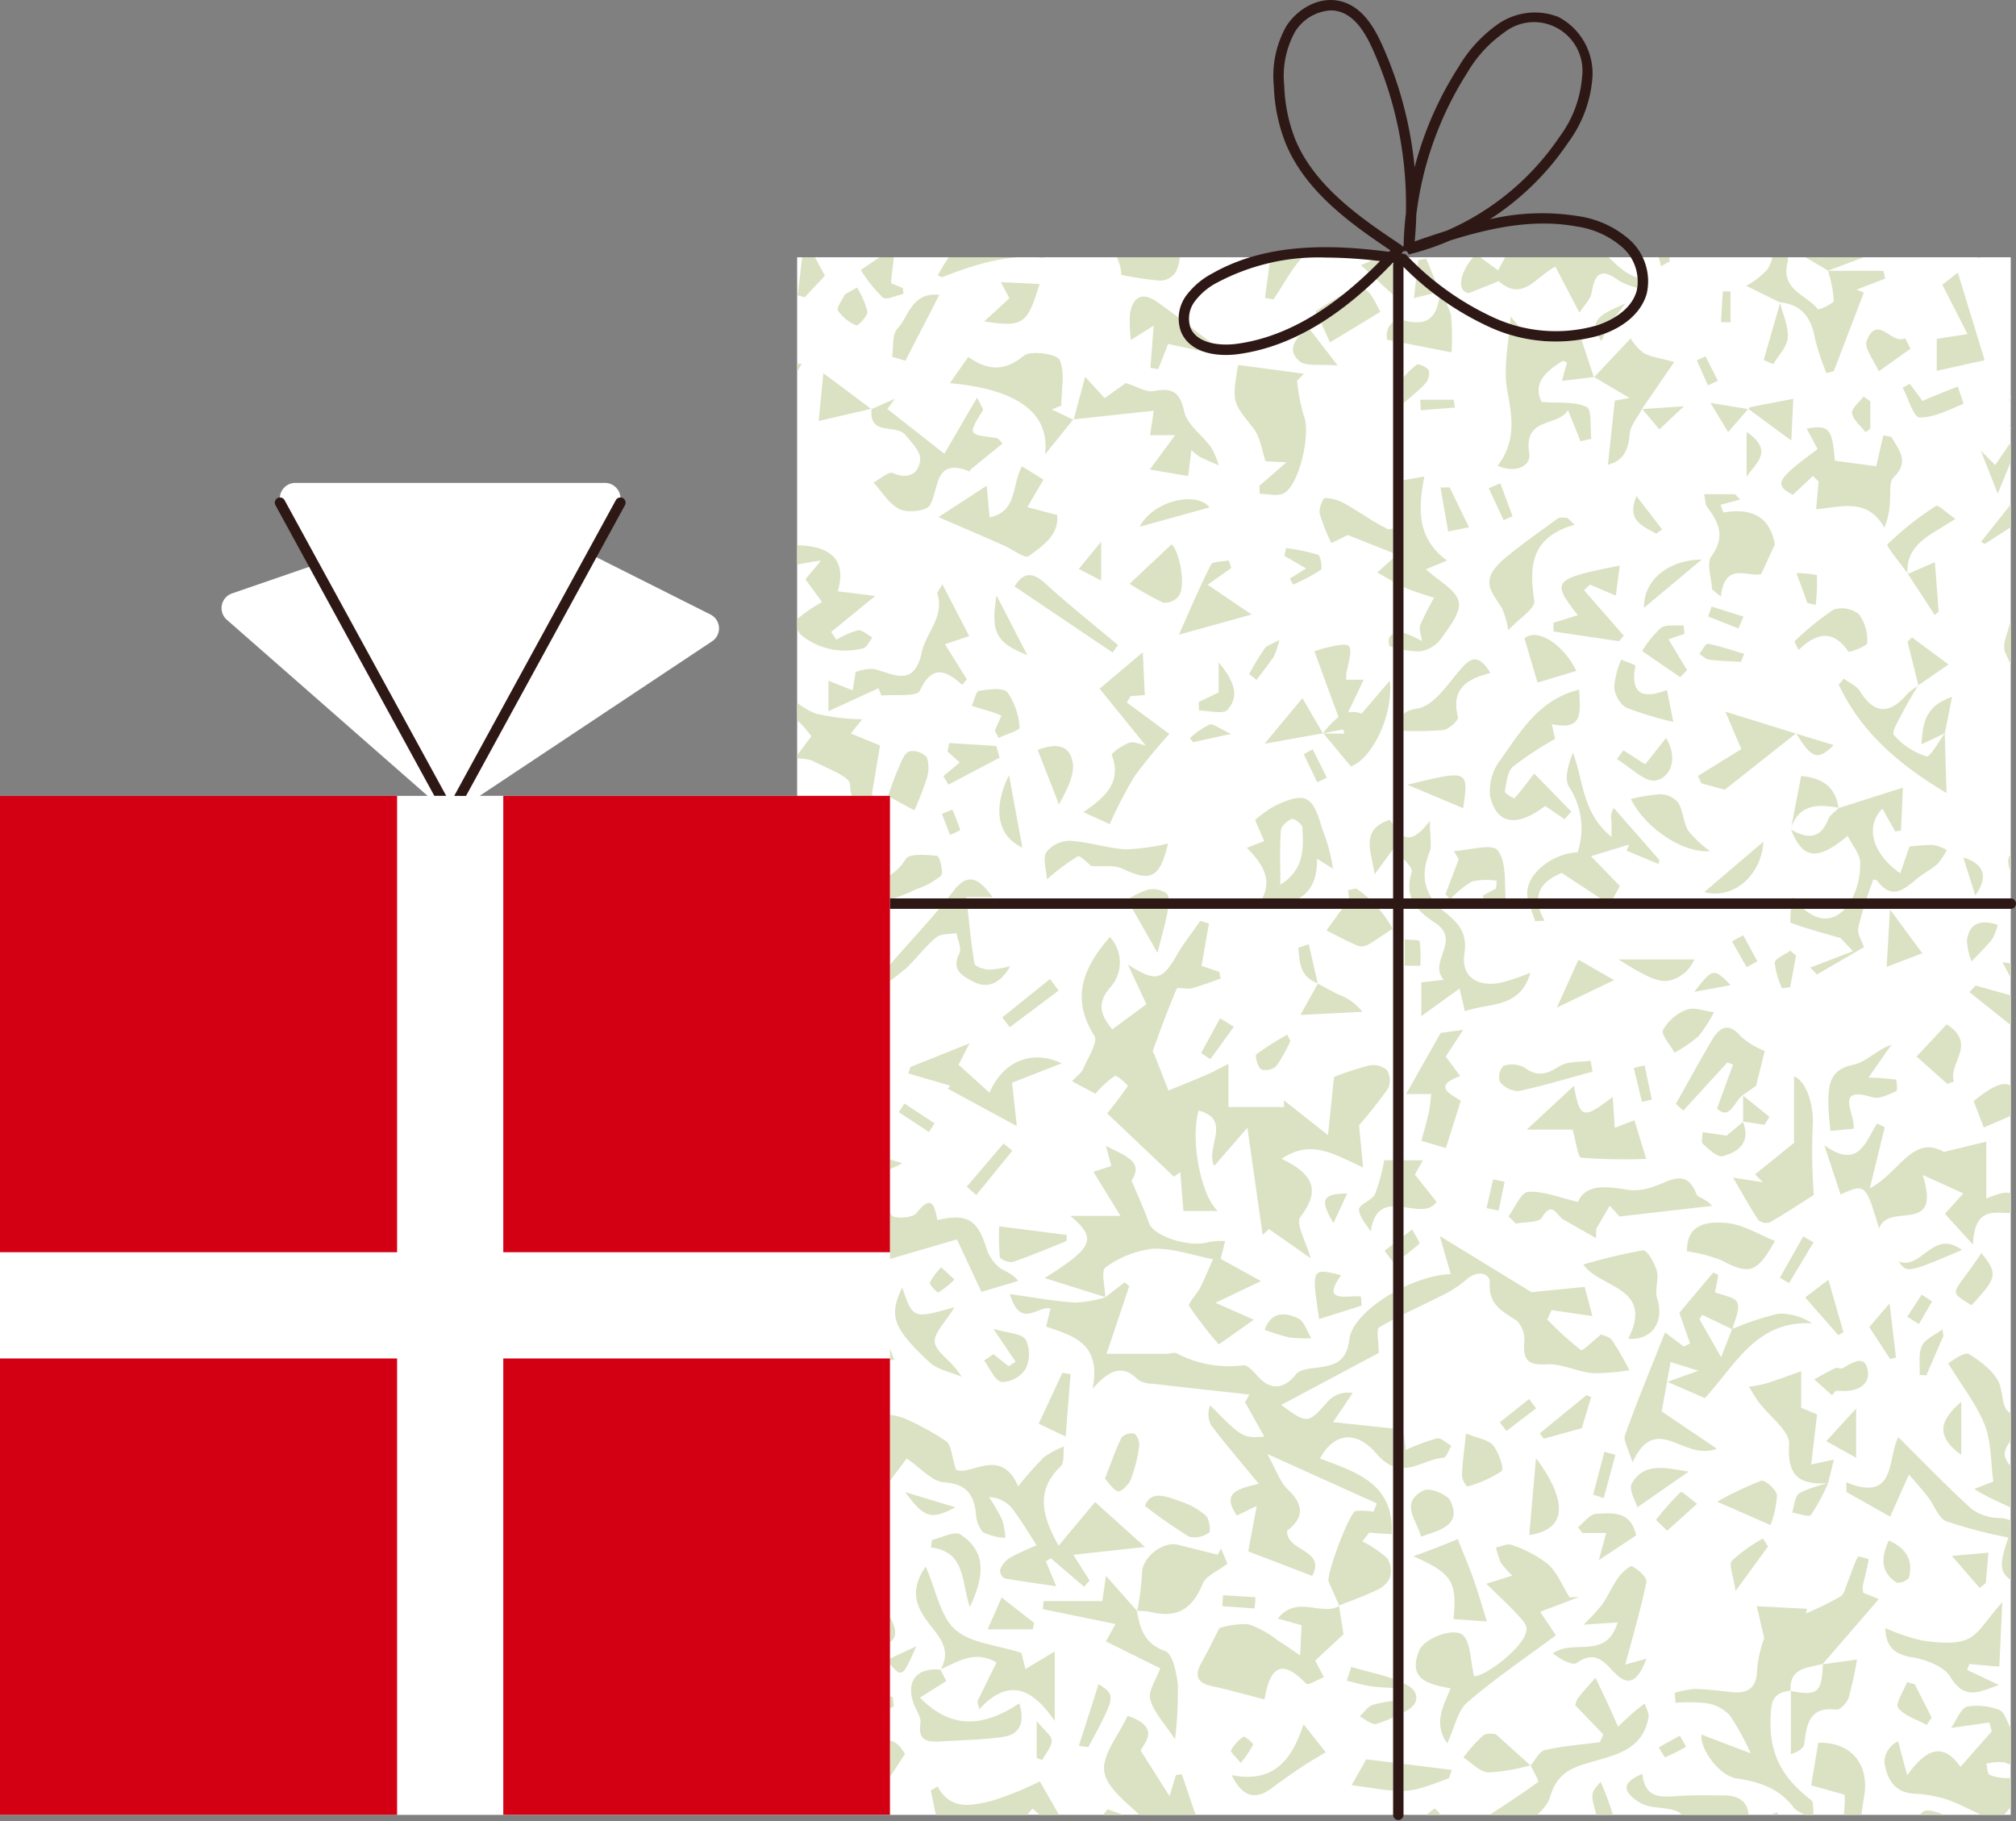 <svg xmlns="http://www.w3.org/2000/svg" viewBox="0 0 1024 925">
<rect x="0" y="0" width="1024" height="925" fill="#808080" stroke="none"/>
<path fill="#fff" d="M0 921.74V404.21h217.2l-102-89.45a7.88 7.88 0 0 1 2.65-13.36l41.72-14.38-16.46-30.12a7.86 7.86 0 0 1 6.9-11.64h157.32a7.91 7.91 0 0 1 6.91 11.64l-13.63 24.94 60.28 30.27a7.88 7.88 0 0 1 .82 13.59l-118.06 78.5H404.9V130.67h616.43v791.09H0Zm233.72-517.53h2.36l-.21-3.94-2.15 3.94"/>
<path fill="#dbe2c3" d="M777.33 896.59a95.53 95.53 0 0 1-21.4 3.62c-4.31-.2-8.38-4.9-12.6-7.59a74.12 74.12 0 0 1 10-11.16c2.03-1.57 5.94-.68 6.4-.71zm.13.12-.06-.14.07.12c2.37-2.72 4.35-7.17 7.2-7.82 9.14-2.1 18.61-2.8 27.96-4.03l1.76-3.91-14.22-14.78a9.29 9.29 0 0 1 1.32-3.61c2.79-3.63 5.92-7 8.91-10.46 2.2 4.69 4.48 9.37 6.66 14.08 1.65 3.56 3.2 7.17 4.8 10.76 2.68-2.48 5.3-5.01 8.05-7.41 1.77-1.53 3.66-2.87 5.5-4.3.68 2.28 2.25 4.7 1.92 6.82-2.59 16.7-17.04 19.4-29.5 23.03-10.13 2.94-16.9 5.67-20.5 17.6-1 3.37-3.5 6.35-6.62 9.09h-24.06c9.92-6.52 17.48-11.36 24.64-16.76.51-.38-2.42-5.34-3.83-8.28Zm-.13-.12.05-.01.08.13zm148.5-51.48h.03l-.17.17zm-16.34 13.56c-9.76 1.16-9.98 6.17-10.17 15.66-.38 18.18 7.44 29.82 20.68 39.94 1.12.86.88 3.54 1.16 7.48h-4.3c-2.68-1.3-4.7-2.26-5.89-3.83-7.37-9.76-17.57-12.98-28.99-14.7-8.85-1.32-18.79-15.32-17.7-22.23l24.98 9.53c-3-6.73-6.56-13.2-10.66-19.33a20.63 20.63 0 0 0-11.55-6.1 82.75 82.75 0 0 0-16-.24l-.38-5.05a47.16 47.16 0 0 1 10-1.98c6.26.1 12.53.89 18.77 1.57 9 .98 13.03-2.52 13.09-12.02a63.8 63.8 0 0 1 3.57-15.35l-3.76-16.25 25.44 1.32-.48 2.38a172.88 172.88 0 0 0 17.5-8.58c2.04-1.27 2.71-4.92 3.79-7.57 1.71-4.25 3.08-8.65 5.09-12.76 1.9.2 3.76.67 5.52 1.4-.77 4.5-1.98 8.93-3.01 13.39-.06 1.2.01 2.41.22 3.6l7.94 3.2-28.52 32.96c-7.52 2.04-17 1.73-16.34 13.56Zm0 0 .16-.02-.15.13v-.11Zm105.24-607.93-8.64-21.95 7.33 7.42 7.93-11.58v9.96c-2.17 5.3-4.1 10.03-6.62 16.15m0 0 .01.02h-.01zm-86.19-113.2-.17.01.14-.1.02-.01-11.32-6.68.1-.1h29.36l-18.15 6.83.02.06Zm-24.36 16.37-.07-.3-17.2-8.46a39.16 39.16 0 0 0 10.98-8.54 17.16 17.16 0 0 0 2.3-5.95h7.83c.18.87.2 1.7 0 2.45-3.76 14.17 9.61 16.55 15.37 23.97.35.44 8-2.8 8.04-4.43a65.78 65.78 0 0 0-2.89-15.1h28.12l.88 3.97-14.5 5.57 3.68 1.5-15.28 39.96-3.7.93a118.76 118.76 0 0 1-5.81-17.35c-1.87-10.49-6.53-17.52-17.83-18.56l.15.12-.07.22Zm0 0c1.5 5.89 4.3 11.87 3.89 17.63-.32 4.6-4.73 8.94-7.33 13.4l-4.9-2.09 8.34-28.94M483.71 411.19a107.1 107.1 0 0 1 4.05 10.42 36.26 36.26 0 0 1-5.23 2.43l-4.1-10.69 5.28-2.16m0 0h.02-.02m188.25-38.74-29.67 5.3 19.27-23.17 10.4 17.87m.35.13h10.63l-15.32-41.8c2.25-.7 3.81-1.31 5.43-1.69 14.46-3.2 14.45-3.19 10.8 12.79a18.76 18.76 0 0 0-.02 3.37h8.82l-7.78 16.31 4.73 3.24 16.3-19.08c2.08 16.66-8.73 39.69-19.75 43.53-4.62-5.55-9.24-11.1-13.84-16.67Zm-.35-.13.22-.04-.01.01.14.16h-.27l-.08-.13m0 0c8.24-10.82 14.41-12.78 21.4-9.25l.8 4.98-22.2 4.27M577.5 818.14c1.51 9.07 3.75 16.61 14.36 20.45 3.77 1.38 5.75 10.91 6.38 16.95.2 9.3-.27 18.61-1.4 27.86-5.31-8.12-10.8-13.67-12.61-20.29-1.17-4.25 3.04-10 5.09-15.76l-27.6-13.7 4.88-8.82-36.92-7.56.4-4.09h29.81l1.88-12.82 15.73 17.77zm.17 0c1.24-6.41 2.05-12.9 2.43-19.42 0-7.5 10.42-16.12 18.22-14.14 6.72 1.7 13.45 3.35 20.17 5.03l1.72-3.09 3.26 7.64c-5.3 4.1-10.98 6.3-12.57 10.2-5.32 12.96-13.1 17.7-26.74 14.3a39.56 39.56 0 0 0-6.49-.52Zm-.17 0h.17l-.03.15v.01zm-50.45-437.31h-.01v-.04zm0 0c7.29-2.65 15.87-3.96 17.77 6.17 1.2 6.43-2.75 13.82-6.92 21.58zm360.87-173.06-10.14 11.7-8.98-14.85 19.12 3.15m.23-.01c.26-.35.48-.9.8-.97 7.3-1.44 14.62-2.83 21.93-4.23l-1.03 21.17-21.7-15.97m-.04.04-.1-.14.14.1-.04.04m-.19-.03.09-.1.1.13-.19-.03m86.5 140.3-5.5-22.1 2.2-2.28 18.6 13.77-15.3 10.6m0 0 .06.23h-.01l-.18-.15.13-.09Zm-91.4-28.87-15.38-6.07 1.76-5.06 16.2 5.11-2.57 6.02m0 0 .03.01h-.02M442.48 207.67l-26.64 6.14 2.37-24.3 24.27 18.16m.25.08 11.87-5.25-3.87 5.22 28.94 22.75 16.63-28.55c2.35 4.85 3.26 5.96 3.02 6.35-7.75 12.5-7.75 12.37 6.35 14.09 1.73.2 3.18 2.64 3.5 2.94-5.61 4.56-10.82 8.79-16.01 13.04-.32.26-.58 1.1-.63 1.1-18.3-7.27-15.26 8.81-20.28 17.25-1.71 2.89-11.15 3.9-15.24 1.96-5.37-2.55-8.96-8.87-13.31-13.57 3.32-1.74 7.57-5.73 9.78-4.81 8.1 3.39 13.2.3 13.9-6.83.39-3.93-4.36-8.71-7.5-12.55-4.6-5.67-18.74.8-17.15-13.14Zm-.25-.08.3-.07-.04.06-.01.1-.1.03-.15-.12m423.13 43.34h-.02l.02-.02v.02m0 0h15.75l2.55 2.72-10 2.67 1.44 3.9c14-2.42 23.66 1.77 26.15 16.24l-6.95 15.06c-6.9 1.64-18.4-6.6-20.49 11.4l-4.44-3.7c-.28-5.7-2.98-13.17-.36-16.73 7.27-9.92 3.83-17.2-2.2-25.14-.93-1.21-.79-3.25-1.45-6.42Zm108.47 97.5.21-.36.18.15-.39.21m13.76 23.93.06-.02v-.01l.04-.02-.12.16.88 30.22c-25.94-15.43-43.81-31.96-54.77-55.03l2.6-3.06c2.79 2.1 6.5 3.62 8.21 6.38 7.8 12.5 15.64 11.32 24.3 1.1a26.22 26.22 0 0 1 5.04-3.65c-2.34 3.98-4.87 7.87-6.94 11.99-2.13 4.23-6.56 11.16-5.17 12.79a36.39 36.39 0 0 0 16.59 10.87c1.77.53 6.08-7.45 9.27-11.65v-.07Zm0 0-11.87 5.62c.69-11.27 2.15-19.54 15.55-24.12l-3.68 18.5M458.25 653.91c5.5 15.95 5.51 15.95 26.55 10.02-4.3 7.31-10.97 13.63-9.93 18.2 1.22 5.42 9.09 9.33 13.53 17.12-5.51-2.4-12.19-3.53-16.32-7.4-18.67-17.43-20.7-23.57-13.83-37.94Zm451.4 204.93-.13-.03.14-.15v.18m16.22-13.57-.16.03.17-.16v.13m-16.21 13.57c13.56 2.6 15.73.76 16.21-13.57l17.34-2.38a183.36 183.36 0 0 1-4.24 19.4c-.82 2.54-4.36 6.3-6.24 6.06-13.96-1.76-15 7.58-16.31 17.39-.29 2.07-2.67 3.86-6.76 5.19v-32.1Zm-431.74-11.07c3.4-6.74 2.72-11.46-2.52-18.6-5.73-7.8-16.48-17.64-5.22-33.51 5.47 12.52 7.47 25.38 14.99 32 7.8 6.89 20.92 7.73 33.58 11.82l2.12 8.21 14.84-8.94v35.35c-11.39-16.68-23.4-22.16-38.29-6.03l-1.03-3.93 9.77-19.77c-11.25-6.46-19.6-.34-28.24 3.4Zm-.25.26-.06-.13-.02-.02.03.02.3-.13-.15.3-.02-.03h-.08Zm0 0 2.95 5.78-13.35 8.42c16.65 16.98 33.23 14.25 50.47 2.9 3.2 10.87-.45 16-8.7 17.12-10.21 1.4-20.6 1.6-30.92 2.19-6.29.35-12.04.38-10.65-9.09.45-2.98-1.96-6.43-3.2-9.61-4.47-11.55 1.13-18.97 13.4-17.7Zm481.7-65.63c9.58 4.33 12.35 10.63 10.2 18.96a7.06 7.06 0 0 1-6.22 2.46c-7.5-4.92-8.52-11.75-3.97-21.42m0 0 .01-.01v.01Zm-329.19 113c-2.39-3-5.34-5.55-4.92-6.38a20.15 20.15 0 0 1 6.37-6.97c.5-.35 5.13 3.44 4.86 4.04a56.98 56.98 0 0 1-6.3 9.32Zm0 0 .01.02h-.01v-.01M968.9 291.2c-3.69-5.18-10.97-13.93-10.2-14.7 7.53-7.35 15.8-13.9 24.7-19.53 1.1-.73 5.55 3.63 9.77 6.55-11.76 8.03-25.07 12.24-24.27 27.69Zm.17.28 13.72-5.96c.69 8.9 1.32 17 1.93 25.1l-1.99 1.73-13.66-20.87Zm-.17-.27.13.17-.01.01.05.1-.15.06-.04.02.04-.05-.02-.31m48.13 522.52v-.02h.03l-.03.02m0 0-1.5 32.76-15.21-1.33-1.15 2.98 16.16 7.64c-10.11 3.6-17.33 7.93-24.63-4.03-3.34-5.5-12.7-8.93-19.87-10.1-10.31-1.7-12.94-7.02-13.22-14.79a99.74 99.74 0 0 0 18.57 6.32c7.6 1.03 16.27 2.14 22.95-.56 5.95-2.4 9.82-9.96 17.9-18.89ZM669.31 499.38c-9.3-3.38-9.1-10.9-9.88-17.98l5.33-1.84zm.07.2c3.47 1.83 6.87 3.8 10.4 5.48a28.16 28.16 0 0 1 12.26 8.82l-31.5 1.61 8.84-15.92Zm-.07-.2.16.05-.02.03-.07.11-.04-.02v-.01zM545.1 213.13l-14.28 17.63c2.8-23.26-17.92-33.4-48.35-36.16l9.35-13.34c9.45 6.74 18.12 7.77 28.2-.57 3.5-2.9 16.91-.9 18.21 2.13 2.85 6.61.85 15.35.83 23.22l-4.82 1.91 10.86 5.18m.3-.14 5.77-21.63 9.94 10.86 10.7-7.68c6.32 2 10.44 4.75 13.92 4.1 9.26-1.72 13.52-.14 15.78 10.39 1.45 6.75 9.26 12.02 13.75 18.27a42.69 42.69 0 0 1 3.8 9.07c-3.24-1.44-6.52-2.8-9.7-4.36a30.5 30.5 0 0 1-4.22-3.4l-1.63 13.2-19.5-3.36 12.89-17.42h-12.73l1.86-12.42-40.63 4.38m-.06.25-.16-.22.22-.03-.06.25m-.24-.11.07-.1.17.21-.24-.11m383.45 540.19c-13.84.83-20.93-2.89-19.78-19.7.44-6.78-10.05-14.27-15.46-21.52-1.84-2.47-3.33-5.2-4.98-7.8 2.83-.34 5.63-.85 8.38-1.54 5.54-1.72 10.97-3.78 18.18-6.31v18.52l8.07 3.41-2.98 25.4 11.52-2.46c-1.2 4.83-2.07 8.43-2.95 12Zm0 0 .18-.01h.02l-.21.06h-.02a101.46 101.46 0 0 1-8.65 16.07c-.99 1.29-6.27-.72-9.58-1.22 1.15-3.39 1.3-8.31 3.66-9.85a59.44 59.44 0 0 1 14.6-5.02v-.03Zm-43.23-183.5c4 10.08-1.93 15.27-10.28 17.38-2.73.7-7.1-3.57-10.12-6.25-.99-.88-.1-3.9-.07-5.94l12.2 1.77 8.27-6.95m.07-.19v.17l-.02-.03-.05.05-.09-.2-.01-.02v-.04l.03.04.14.02Zm0-13.22 13.41 10.87-2.56 4-10.85-1.65v-13.22m-.18-.15.18-.18c-4.44 3.15-6.8 13.27-13.23 6.9l8.12-22.28-2.87-1.08-22.39 24.42-3.78-3.4c5.97-10.58 11.8-21.28 17.95-31.78 4.04-6.9 8.46-10.4 15.37-2.17 3.53 3 7.52 5.4 11.83 7.09l-4.4 17.66-6.6 4.68v.29l-.17-.14.1-.1-.11.09Zm.01 0-.01.02v-.02h.01M699.56 290.75l8.04-7.17v11.76c-2.38-1.35-4.95-2.88-8.04-4.59m0 0-.03.03.02-.04.01.01Zm110.01-99.24-16.2 1.96 2.54-9.35c-.75-.28-1.77-1.02-2.19-.76-8.49 5.21-15.38 11.18-10.68 20.76 8.67.7 16.68-.33 22.86 2.57 2.73 1.29 1.72 10.53 2.41 16.16l-5.5 1.27-6.38-15.81c-5.3 8.77-22.7 3.09-19.65 22.1 1 6.21-6.98 10.22-16.08 6.14 9.61-12.66 7.35-24.84 4.9-38.25-1.68-9.1-.28-18.76.83-28.42a80.72 80.72 0 0 0 36.84 2.53c1.72 5.25 4.01 12.17 6.3 19.1Zm24.6 16.27 21.18-1.44-12.5 11.74zm-24.44-16.26 18.57-19.65a24.06 24.06 0 0 0 6.18 7.12c3.57 2.34 8.41 2.73 15.9 4.9l-16.43 23.9.12-.12.1.11-.17.01c-2.21 4.26-5.93 8.42-6.24 12.81-.63 8.9-4.14 13.86-11.05 15.44 1.12-10.43 2.2-20.59 3.52-32.6l7.5-1.28-18-10.64Zm-.16 0 .12-.02.04.02-.11.12h-.02l.01-.02-.04-.1m100.18 229.83-.25-.14.16-.1.1.24m24.15-10.95 32.64-10.36c-.44 10.39-.72 16.07-.97 21.74l-2.92.56-6.51-11.65c-8.98 9.12-5.18 22.86 9.06 32.84l4.69-13.56c4-.55 8.04-.83 12.09-.85 2.4.51 4.7 1.39 6.84 2.6a32.95 32.95 0 0 1-4.7 7.06c-3.25 2.9-7.32 4.85-10.65 7.7-6.54 5.56-12.76 10.65-19.98.82-.66-.88-3.21-.38-2.07-.29a210.63 210.63 0 0 0-3.28 9.3h-7.37a38.31 38.31 0 0 0 4.08-17.83c.16-4.5-4.02-9.16-6.35-13.95-15.5 12.91-22.8 11.92-28.75-3.18 7.9 4.45 14.69 5.36 18.83-5.19.88-2.27 3.47-3.87 5.32-5.76Zm-.02.01.13-.11-.1.1zm-.03-.16.16.03-.13.13-.03-.16m-24.02 9.93c1.64-8.51 3.3-17.05 5.02-26.04 11.41 1.02 17.45 6 19 16.11-10.29-1.82-19.83-1.97-24.02 9.93m0 0-.17.91-.16.1c.1-.34.22-.68.33-1M561.4 658.78l-30.81-9.66c24.61-15.47 26.96-19.89 13.09-31.57h25.46l-13.76-22.41 9.08-2.93-2.7-10.26c8.42 4.66 19.84 7.6 13 17.6 3.48 8.38 6.55 14.93 8.9 21.71 2.3 6.62 20.79 12.55 30.03 9.61 2.83-.53 5.72-.7 8.6-.51l-2.26 9-3.9.19v.02c-10.18-1.96-20.45-5.73-30.52-5.32a49.99 49.99 0 0 0-24.09 9.5c-2.35 1.58-.25 9.77-.12 15.03m118.8 156.63c-1.77-4.03-3.57-8.04-5.3-12.08-1.43-3.34 10.5-35.3 13.76-35.92a38.7 38.7 0 0 1 9.03.37l1.63-4.22-55.6-25.08c4.63 8.27 6.42 14.3 10.38 18 8.71 8.1 7.8 14.88-.32 20.9-.46 10.89 19.94 9.33 12.74 23.01l-32.5-12.44 4.3-23.06-10.07 4.85c-8.2-11.82.88-13.67 11.12-16.13-9.04-11-16.98-20.15-24.25-29.82a12.07 12.07 0 0 1-.4-10.04c16.07 16.38 16.65 16.73 27.45 15.87l-9.76-17.43 2.2-3.9c-16.4-1.82-32.82-3.59-49.21-5.5-2.62.07-5.2-.65-7.41-2.06-7.2-7.36-13.86-5.89-23.02 4.66 4.57-23.37-9.9-26.81-23.62-31.64l2.25-9.16c-6.31-1.76-15.23 10.9-20.63-7.3 12.49 1.7 22.79 3.63 33.16 4.29a64.47 64.47 0 0 0 15.26-2.66v-.14l.12.04-.05.05 9.71-7.58 2.43 1.9-11.54 34.4h30.53c1.77 0 3.97-.93 5.26-.2a56.2 56.2 0 0 0 33.66 6.03c2.38-.22 5.47 3.53 7.7 5.95 6.43 6.95 13.16 6.1 19.15-1.45 1.85-2.33 6.61-2.8 10.17-3.25 8.92-1.15 15.4-2.5 16.86-14.5.97-7.96 10.56-17.02 22.21-23.63v13.69a156.37 156.37 0 0 0-7.04 3.92c-1.65.98-.23 7.15-.23 13l-49.55 26.42c13.6 9.92 13.41 9.75 24.43-2.57a13.72 13.72 0 0 1 11.86-3.5l-9.98 14.79 30.51 3.24v19.19c-2.73-1.03-5.56-3.02-8.51-6.49-10.8-12.67-22.2-9.67-28.6 2.55 18.1 6.82 37.8 12.62 36.38 38.44l-11.44-.78-3.45 4.41a59.23 59.23 0 0 1 12.78 8.67 12.35 12.35 0 0 1 1 10.34 13.89 13.89 0 0 1-7.21 6.1c-5.95 2.82-12.21 5-18.35 7.45Zm-.07.27c.87 5.5 1.76 10.96 2.3 14.33l-14.4 13.4 4.45 8.39c-3.09 1.23-8.1 4.32-8.94 3.44-14.31-15.05-18.93-5.48-21.26 7.91-9.46-2.43-18.08-4.92-26.8-6.8-8.57-1.86-8.43-6.3-4.79-12.7 3.2-5.58 5.93-11.43 8.66-16.77a42.36 42.36 0 0 1 14.7-1.95 48.61 48.61 0 0 1 14.73 8.08c3.97 2.43 7.75 5.17 11.6 7.76l.74-15.32-12.12-3.4c9.8-12.2 22.33-1.1 31.13-6.37Zm.07-.27.1.21-.03-.02-.14.08-.04-.26.03.02.08-.03Zm-64.09-175.84 3.91-.2 20.47 11.28-23.08 11.03 19.44 8.6-17.8 12.55a213.82 213.82 0 0 1-15-19.4c-.88-1.36 3.83-6.04 5.54-9.4 2.39-4.7 4.37-9.63 6.53-14.45Zm296.34-266.92-.25-.08.12-.13.13.2m0 0 18.97 5.78c-8.05 8.05-11.23 6.91-18.97-5.78m-460.4 266.8v-23.53c.28.45.58.9.88 1.34 1.32 1.86 10.58 1.38 12.45-1 7.9-10.02 9.26-4.04 10.78 3.42 15.13-3.56 20.49-.2 25 14.65a20.58 20.58 0 0 0 6.35 9.32c2.68 2.2 6.62 2.83 9.67 6.96l-18.67 5.54-12.45-26.66-34.01 9.96Zm0 50.5v-4.87l2.2 5.54-2.2.24v-.91m0-53.94v3.44V636m0 185.2c.43.88.86 1.77 1.27 2.67 2.53 5.44 1.28 8.33-1.27 10.36V821.2m0 21.16 13.35-6.2c-6.68 15.2-7.18 16.36-13.35 8.96v-2.76m0-386.07v-11.8a25.46 25.46 0 0 0 8.06-8.24c1.8-2.89 10.54-2.11 15.92-1.55 1.13.12 3.43 8.38 1.97 10a35.5 35.5 0 0 1-12.39 6.8 84.46 84.46 0 0 1-11.67 4.8h-1.9Zm29.29 0c.99-1.23 1.96-2.48 2.93-3.74 7.96-10.41 13.6-5.52 19.93 3.13h-13.32l.07.61h-9.61m92.32 0c2.9-1.83 6.01-3.3 9.27-4.4 3.36-.78 6.9-.06 9.7 1.97.54.55.83 1.41.96 2.43h-19.93m67.5 0c5.18-10.15-.22-17.92-7.84-25.68l-.01-.02 8.82-3.41-4.64-10.71a63.8 63.8 0 0 1 9.7-7.02c15.95-7.59 19.65-5.53 24.37 11.46a85.74 85.74 0 0 1 5.5 20.35l-8.14-5.18c.28 10.62-3.18 16.63-9.1 20.21h-18.67Zm9.18-6.95c12.35-7.83 11.8-18.61 11.16-29.1-.1-1.66-4.2-4.75-5.33-4.31-2.34.92-5.4 3.65-5.56 5.83-.64 8.6-.27 17.27-.27 27.58Zm34.9 6.95-.47-4.2c2.07-.3 3.85-1.1 4.54-.55a59.43 59.43 0 0 1 5.94 4.75h-10.02m22.36-24.99-9.42 12.84c-1.14-10.67-7.99-22.59 7.7-27.78.59.72 1.15 1.53 1.72 2.35v12.6Zm0-102.54a26.9 26.9 0 0 1-1.73-.57 6.04 6.04 0 0 1 0-4.74 7.4 7.4 0 0 1 1.73-1.51v6.82m0-47.9-22.97-9.1-8.37 4.06a95.2 95.2 0 0 1-5.94-15.02c-.55-2.46 1.7-7.9 2.68-7.9a21.9 21.9 0 0 1 10.23 3c7.32 4.07 14.11 9.11 21.6 12.78.58.28 1.63.1 2.77-.3v12.48Zm0-107.74-3-.58c-.69-3.5.35-7.09 3-8.83v9.41m0-24.62-.16 1.1-8.37-7.74c2.8-2.67 5.6-5.48 8.41-8.43l.38.05a2.6 2.6 0 0 0-.26 1.12v13.9m-14.12-1.5c2.6 1.45 4.52 5.25 7.66 11.41l-25.57 15.47-4.54-9.9a167.1 167.1 0 0 0 22.45-16.97m-28.13 20.33 14.13 18.3c-8.89-.83-16.2.69-19.54-2.28-5.25-4.68-3.27-9 .58-13.47 1.6-.8 3.22-1.66 4.83-2.55ZM617.73 180v.05h-.03l-.49-.11zm-5.8-1.23-18.6-4.1-5.02 12.8-3.97-.6 1.65-21.48-11.6 7.32c-.49-4.21-.65-8.46-.49-12.7 1.1-8.75 5.9-12.21 13.67-6.78a367.8 367.8 0 0 1 11.13 8.12c-.06 2.36.3 4.73 1.1 7 2.21 5.45 6.74 8.72 12.13 10.42m225.2-36.87h.34l-.33 1.15-.01-1.15m-21.85 27.47c-.59 1.2-1.2 2.49-1.93 3.91a47.4 47.4 0 0 1-1.44-2.78l.74-.21c.9-.29 1.78-.6 2.63-.92m-80.84-15.82a46.83 46.83 0 0 1 2.59 6.41c.58 6.31.66 12.66.24 18.99l-24.38-4.78v-11.42c.35.05.7.12 1.07.2 12.03 2.94 15.64-2.97 17.16-11.75 1.1.8 2.2 1.58 3.32 2.35Zm-21.55 38.08a39.94 39.94 0 0 1 6.8-6.42c.88-.68 5.38 1.34 6.1 3.02a7.94 7.94 0 0 1-1.98 6.74c-2.98 3.15-6.36 5.93-10.92 9.8v-13.14m0 52.24 10.6-1.86c-3.19 16.48-3.92 31.34 11.54 42.7l-10.76 4.42c6.35 5.87 15.25 10.33 16.67 16.5 1.25 5.52-5.15 13.35-9.38 19.31a16.16 16.16 0 0 1-10.59 5.91 47.2 47.2 0 0 1-8.08-.78v-8.76a59.92 59.92 0 0 1 9.36 4.31c-.44-3.43-1.63-6.2-.85-8.22 2.07-4.72 4.42-9.31 7.02-13.76-4.88-1.67-9.89-3.05-14.6-5.1a42.4 42.4 0 0 1-.93-.43v-54.24Zm0 118.92c1.16-1.3 3.26-2.35 7.25-3 8.15-1.32 15.2-12.32 21.74-19.88 5.33-6.14 9.1-7.93 15.2 1.95h-.03c-13.36 3.12-19.9 9.2-16.48 22.34.4 1.55-4.5 6.14-7.36 6.57-6.76.55-13.54.7-20.32.43v-8.4m0 61.8c3.07 1.72 7.1.64 13.42-7.75 0 8.62 1.08 12.73-.19 15.87-3.63 9.05-3.34 16.81 1.2 23.6h-10.3c-1.47-3.64-1.7-7.96 0-13.27.53-1.62-1.58-4.1-4.13-6.83V424.6Zm23.23 31.71-1.88-2.22 6.72-17.72-2.48-4.1c7.7-.4 19.4-3.97 22.18-.47 4.56 5.76 3.51 16.06 4.1 24.51h-11.18l-.42-1.41 6.77-3.66.3-3.89a34.19 34.19 0 0 0-12.54.32 49.76 49.76 0 0 0-10.67 8.64zm39.9 0a13.7 13.7 0 0 1-.22-3.88c.97-9.94 13.7-19.07 25.53-19.55a38.45 38.45 0 0 0-4.3-33.17c-2.67-4.09-.43-11.42 1.92-17.43 5.51 14.22 4.45 30.42 19.58 42.77 0-4.57.13-6.52-.04-8.44a7.98 7.98 0 0 1 1.24-6.21l23.08 26.33-.35 2.1-16.26-6.75 1.3-3.13-19.4 5.92L822.8 450l-3.47 6.3h-6.4l-19.66-12.93c-6.92 2.84-11.66 6.83-12 12.93h-5.25Zm134.5 0 .13-.63c.16.22.33.43.5.63h-.63m35.96 5.3c-.93 3.12-1.79 6.26-2.58 9.42-.64 3.35 2.05 7.35 2.9 10.03l-23.9 13.86-3.43-3.48 21.73-8.34-6.36-6.67c-8.53-2.48-17.15-4.73-25.45-7.83-.04-2.34.07-4.67.32-7h6.46c7.68 6.68 14.9 6.37 20.97 0h9.34m-164.54 0c.54 1.85 1.4 3.85 2.62 6.02l-4.85.29c-.57-2.09-1.4-4.2-2.15-6.31h4.38m-50 0c.59.53 1.2 1.06 1.86 1.59 6.62 5.31 11.7 10.29 10.05 21.07-1.82 11.91 6.56 17.32 18.94 14.75a128 128 0 0 0 14.55-4.95c-5.27 18.33-20.87 15.14-33.27 19.52l-2.73-11.5v.02l-19.4 14v-17.15l11.4-1.32c-8.21-9.17 9.25-19.98-4.42-28.93-3.22-2.1-6.26-4.4-8.6-7.1h11.62M712.9 589.3h9.84l-4.07 7.29 11.02 13.86c-3.65 5.23-10.32 3.5-16.79 2.63zm0 38.5 4.37-3.38c1.3 2.53 4.2 6.72 3.61 7.3a119.2 119.2 0 0 1-7.98 6.47v-10.4Zm0 25.97c8.16-3.91 16.82-6.48 23.97-6.62l-5.56-19.4 46.6 28.54 26.99-2.68c1.4 5.29 2.52 9.4 3.97 14.83l-20.76-3.04-2.2 4.77a173 173 0 0 0 17.06 15.52c.88.65 6.08-4.62 10.28-7.94 1.19.59 4.3 1.13 5.59 2.95a174.2 174.2 0 0 1 8.8 15.2 103.07 103.07 0 0 1-18.82 1.52c-7.87-.75-15.7-4.98-23.34-4.48-9.73.62-11.85-2.5-11.25-11.28.38-3.99-1-7.95-3.75-10.86-7.15-4.81-14.31-7.63-13.78-19.12.25-5.52-6.76-6.64-12.2-1.5a56.3 56.3 0 0 1-13.2 8.34c-6.07 3.12-12.29 5.98-18.4 9.01v-13.76Zm0 73.27c.24 1.86.63 5.09 1.16 9.4a99.6 99.6 0 0 1 15.76-5.9c2.13-.44 4.9 2.4 7.37 3.76-1.32 2.13-2.53 6.03-3.97 6.1-6.87.38-13.39 5.05-20.32 5.2v-18.56Zm0 127.84c.66.32 1.3.66 1.95 1.01 6.48 3.62 6.24 10.24-1.95 13.78zm0 41 24.55 3.05-1.48 4.26c-4.9 1.72-9.7 3.74-14.71 5.07a36 36 0 0 1-8.36 1.4v-13.77Zm-5.29 13.62c-6.19-.54-12.57-1.68-21.08-2.82l7.44-13.13 13.64 1.68v14.27m0-37.22a77.64 77.64 0 0 1-8.55 3.32c-2.47.47-5.6-2.44-8.43-3.82 2.17-2.03 4.01-4.92 6.58-5.87 3.4-.95 6.89-1.63 10.4-2.03v8.4m0-14.96c-3.75-.2-7.52-.34-11.23-.88-4.15-.6-8.2-1.85-12.3-2.81l2.29-7c7 2.15 14.42 3.57 21.24 6.03v4.66m0-216.3-4.34-5.77 4.34-3.36v9.13m0-28.3c-5.37.18-9.9 2.71-11.4 12.9-2.14-3.79-5.9-7.6-5.88-11.38 0-2.55 6.55-4.5 8.09-7.72a95.58 95.58 0 0 0 4.66-17.23h4.53v23.43Zm-7.22-151.12a59.46 59.46 0 0 1 6.95 10.05c-4.26 2.83-8.41 5.86-12.84 8.37a6.73 6.73 0 0 1-5.3.15c-5.25-2.3-10.3-5.04-15.43-7.61l7.9-10.96h18.72Zm-61.2 0-1.68.16.14-.16h1.54m-45.87 0-.29 1.64c-1.2 6.3-3.02 12.5-5.1 20.72L575.2 461.6h18.1m-101.78 0c1.02 9.58 1.93 18.72 3.43 27.76.25 1.48 4.7 2.98 7.3 3.14 3.69-.2 7.34-.8 10.9-1.8-4.96 8.89-11.7 11.62-18.67 7.94-5.36-2.83-11.5-5.78-7.2-14.44 1.28-2.56-.88-6.81-1.46-10.3-3.48.67-7.86.23-10.26 2.21-5.46 4.5-9.8 10.32-14.88 15.3a148.8 148.8 0 0 1-8.64 6.83v-8.32c8.25-9.5 16.89-18.7 24.96-28.32h14.52m203.65-323.32-3.96-3.66a58.12 58.12 0 0 0 5.76-2.46c1.32.14 2.63.3 3.95.46a236.14 236.14 0 0 1-5.75 5.66m-33.96-7.22c-5.6 6.06-9.52 14.12-14.42 21.01l-4.24-.75 2.34-17.76a109.35 109.35 0 0 1 16.32-2.5ZM604.5 165.8c3.62 2.8 7.22 5.61 10.84 8.4-4.8-1.12-8.92-3.52-10.66-7.83l-.18-.57m64.3-6.65-.51-1.13c6.13-3.89 10.74-6.8 14.33-8.75a151.9 151.9 0 0 1-13.81 9.88m162.8-12.93c-3.1-.8-6.1-1.95-8.96-3.42-8.61-6.47-12.4-4.96-14.15 5.64-.61 3.69-4.08 6.9-6.25 10.35l-12.2-23.31c-9.9 4.85-16.56 18.19-28.83 7.32l-14.93 6.01c-5.6-.12-6.1-8.6 1.97-18.15h3.6l9.12 6.64 3.5-6.64h52.68c4.4 4.44 8.93 8.63 14.63 10.38.13 1.72.08 3.45-.17 5.18m-111.55-11.04.35-3.1 4-.72 4.9 11.84c-3.2-2.54-6.28-5.21-9.25-8.02M767 164.52c.12-1.29.22-2.56.3-3.84l4.2 5.14c-1.52-.4-3.01-.82-4.5-1.3m43.53.9c.1-4.07 4.33-6.71 14.94-11.23v.02c-2.13 2.92-3.7 5.01-4.94 6.71a43.6 43.6 0 0 1-9.5 4.35l-.5.14m-82.38-16.43-9.96 2.42 1.12-9.76c2.85 2.56 5.8 5 8.84 7.34M432.64 404.2a17 17 0 0 1-.83-5.79c0-4.05-12.35-8.34-19.24-12.1-2.5-.72-5.07-1.1-7.65-1.16v-1.61l7.2-9.58c-2.82-3.7-5.02-6.38-7.2-7.97v-9.03c3.07 2.27 6.21 4.33 9.66 5.5 7.66 1.8 15.5 2.75 23.37 2.87l-5.81 7.2 14.87 6.07-4.13 24.61.59.99h-10.83m18.39 0c2.08-5.6 3.46-9.93 5.33-14.04 1.41-3.14 2.84-7.5 5.39-8.52a9.63 9.63 0 0 1 9.04 3.02 17.27 17.27 0 0 1-.18 11.02 146.5 146.5 0 0 1-6.18 15.92v-.02l-12.38-6.74v-.64h-1.02m1.02 184.63 5.74 1.79c.12-1.05.31.29-.11.53-1.55.87-3.63 1.78-5.63 2.67v-5Zm0 129.73c2.42.3 4.8.87 7.09 1.7a138.11 138.11 0 0 1 21.44 11.7c2.65 1.96 2.74 7.46 4.99 14.45 7.35 3.62 22.76-12.03 31.6 8.47a179.88 179.88 0 0 1 13.08-14.76c3.16-2.25 6.6-4.1 10.23-5.5-.52 3.48.24 8.27-1.77 10.2-12.7 12.28-9.62 24.7-1 40.24l18.53-22.2 25.34 22.84-36.39 3.97 8.25 13.06-2.75 3.2-16.97-14.5-2.48 1.58 5.26 12.64c-9.63-1.4-18.04-2.49-26.36-4.03a4.88 4.88 0 0 1-2.17-4.24 12.42 12.42 0 0 1 4.52-5.88c4.45-2.65 9.32-4.53 14.02-6.73-4.26-6.48-8.2-13.23-12.94-19.33a16.06 16.06 0 0 0-11.2-5.06c2.47 3.68 4.69 7.5 6.66 11.47.9 3.01 1.46 6.12 1.64 9.26-4-.23-7.9-1.24-11.5-3a16.11 16.11 0 0 1-3.49-9.9c-1.25-9.84-5.35-14.56-16.31-15.36-6.01-.44-11.57-7.19-18.83-12.1l-8.5 11.37v-33.56Zm0 142.86c.48.18.95.35 1.42.5l.54 4.74c-.65.36-1.3.75-1.96 1.15v-6.39m0 22.62c2.86.44 5.25 2.8 7.63 6.76l-7.63 11.67v-18.43m23.29 37.7-2.58-12.38 3.48-1.99h.02c6.7 12.46 17.55 9.57 27.15 7.36a162 162 0 0 0 24.75-9.98l9.77 16.99h-9.81l-3.74-3.14-2.3 2.72.15.41h-46.9Zm85.25 0-.1-.12 2.03-2.74 7.9 2.85h-9.83Zm18.2 0c-7.8-7.32-16.25-13.7-17.81-21.48-1.72-8.56 7.5-19.32 11.77-28.85 17.2 6.03 8.38 13.67 6.67 17.77l14.65 23.09c.88-2.98 2.04-6.82 3.2-10.66l3.02-.48 6.99 20.6h-28.5Zm146.02 0a21.26 21.26 0 0 1 3.88-3.2 8.1 8.1 0 0 1 2.88 3.2h-6.76m86.05 0c-3.1-10.85-2.93-11.05 2.15-16.72a135.7 135.7 0 0 1 6.25 16.71h-8.4m43.32 0c-1.72-2.38-6.19-3.13-14.48-3.93a19.45 19.45 0 0 1-9.33-3.97c-7.3-5.6-4.36-9.4 3.86-12.92 1.33 13.51 10.7 11.66 19.67 11.18 7.13-.4 14.28-.2 21.43-.22 8.04-.02 12.35 3.24 12.81 9.85h-33.96Zm45.34 0 3.4-1.35c-.07.45-.13.9-.17 1.34h-3.23Zm37 0c.38-3.48.67-6.9.36-10.23l-16.91-4.72v-.02l3.57-21.6c16.29-.61 26.13 10.63 23.34 27.01-.54 3.16-.99 6.34-1.4 9.55h-8.97Zm38.57 0c.52-.52 1.05-1.03 1.6-1.53 1.84-1.45 6.58-.2 10.57 1.52h-12.17Zm31.05 0c-5.92-2.88-11.52-5.77-17.42-7.84a64.38 64.38 0 0 0-16.75-2.9c-10.25-.73-13.63-8.1-14.85-16.17.21-4.5 2.91-8.51 6.99-10.41l4.63 17.26c10.38-14.6 18.74-16.17 27.05-4.27l15.87-18.02-1.2-4.52-19.46 2.76c3.04-4.3 4.98-10.02 8.2-10.85 5.46-.9 11.07-.33 16.24 1.67 2.29.73 3.67 4.88 5.05 7.69.3.6.58 1.21.86 1.83v18.37a95.23 95.23 0 0 0-3.19-1.23c-3.1-.34-6.24-.1-9.26.69.54 1.95.55 5.1 1.72 5.62a23.2 23.2 0 0 0 9.36 1.7c.46 0 .91 0 1.37-.02v14.75l-3.46 3.88h-11.75Zm15.2-119.3c-6.23-4.25-5.46-9.32-1.2-21.52a251.26 251.26 0 0 1-31.54-8.26c-4.03-1.59-6.03-8.13-9.22-12.2-3.36-4.3-7.02-8.34-9.75-11.54l-9.57 21.38-22.17-12.49-.12-4.96c25.62 10.51 20.73-12 26.46-22.9 13.18 13.06 24.86 25.25 37.34 36.55 4 2.86 8.8 4.42 13.72 4.46 2.44.17 4.44.6 6.05 1.3v30.17Zm0-36.7c-6.12-2.99-12.8-5.72-18.53-9.48l9.67-3.76c-1.38-10.2-1-20.2-4.34-28.73-4-10.23-11.2-19.22-18.6-31.35 1.37-.65 8.11-6.17 10.6-4.66 6.57 3.97 14.63 10.32 16.04 17 1.71 8.09 1.37 10.83 5.17 13.1V732a10.4 10.4 0 0 0-3.1 6.49c-.13 1.78 1.71 5.12 3.1 5.97v21.28m0-149.68c-8.33.16-18.4-3.35-19.2 16.07l-14.27-15.64 9.38-10.36-20.68-9.39c10 31.31-17.59 13.29-22.1 27.28-6.9-22.9-6.9-22.9-19.6-17.38a54335 54335 0 0 0-8.25-24.97c17.69 12.59 20.83-2 26.84-11.03l3.88 1.83-7.62 31.1c15.12-7.99 21.8-27.56 37.64-18.51l21.55-5.22v28.86c4.07-1.52 8.85-3.81 12.44-2.6v9.96Zm0-49.34-13.72 5.94-5.15-13.4c9.32-7.58 15.1-10.26 18.88-7.79v15.25m0-34.04-.59-.13.6-1.12v1.25Zm0-12.02-20.98-16.75 3.1-3.36-.01-.01 17.9 5.02v15.1Zm0-23.96-4.28-8c1.54.21 2.97.44 4.29.7v7.3m0-53.93a13.24 13.24 0 0 1-1.34-5.87 6.3 6.3 0 0 1 1.34-3.1v8.97m0-105.3c-1.07-2.13-2.08-4.3-3.03-6.48-1.37-4.22 1.64-9.88 2.67-14.89l.37.1v21.27Zm0-69.72-13.29 8.56-1.83-1.14 15.13-19.06v11.64Zm0-49.8-.81-2.2.82 1.16v1.05Zm0-14.42-.65.24.65-3.33v3.1Zm-15.58-72.88-.86.72-.35-.72h1.21m-157.88 0 .3 2.01-4.53 2.57c-.35-1.7-.76-3.23-1.24-4.58h5.47m-248.58 0c-.24 2.43-.9 5.01-2.1 7.5a10 10 0 0 1-7.8 4.41 167.15 167.15 0 0 1-19.91-2.98c.04-2.97-.96-5.94-2.21-8.93h32.02m-68.32 0a4.5 4.5 0 0 1-1.84.24 69.5 69.5 0 0 0-3.02-.24h4.86m-13.27 0c-13.61.78-26.34 5.18-39.08 10.08-.3.12-.82-.29-2.33-.88v-.01a108 108 0 0 1 5.57-9.19h35.84m-63.77 0c-.2 3.84-1.13 8.38-1.36 13.21l5.99 2.45.3 2.96c-3.6.75-8.7 3.34-10.5 1.88a78 78 0 0 1-11.2-14l9.52-6.5h7.25m-40.03 0 5.09 9.4c-3.53 3.74-6.92 7.34-10.3 10.95l-3.56-1 2.28-19.35h6.5Zm-9 54.16 2.37-.12-2.37 4.03v-3.9m0 92.1c.21.02.41.04.62.04 17.63.5 24.32 8.46 19.99 23.36l19.04 2.34-22.4 18.3 2.65 3.97a43.36 43.36 0 0 1 10.86-4.8c2.2-.35 4.93 2.33 7.42 3.65-1.52 1.87-2.7 4.9-4.6 5.43a35.3 35.3 0 0 1-31.45-6.57c-.82-.6-1.6-1.96-2.13-3.4v-4.84a81.06 81.06 0 0 1 12.62-8.62l-8.47-11.56 7.93-9.48c-4.06.48-8.09 1.17-12.08 2.05v-9.87Zm125.07-33.32-8.18 13.98 15.1 3.97c1.2 10.18-7.39 15.7-14.43 20.93-1.88 1.4-8.45-3.62-12.91-5.58-9.67-4.24-19.36-8.4-32.92-14.27l24.51-15.93c.7 7.53 1.03 11.26 1.47 16.07 14.32-3.09 11.03-16.01 16.45-25.93l10.91 6.76Zm294.6 137.5 11.05 7.1 10.59-13.39c6.37 10.59 2.14 19.98-5.04 21.57-5.58 1.24-13.23-6.86-19.97-10.82l3.37-4.46M691.6 663.11l-21.55 6.84c-3.9-26.02-3.9-26.02 11.14-22.29-10.39 14.55 2.99 10.05 10.1 10.83l.31 4.62Zm278.82-486-16.13 11.47c-2.22-5.25-7.6-11.74-6.11-15.52 5.44-13.78 12.75 2.32 19.48-1.29l2.77 5.32v.02M930.5 708.6l-8.97-8.03c3.52-1.93 7-4 10.65-5.7 1.04-.5 2.9.57 3.84.02 4.69-2.72 11.17-7.18 12.66.97 1.44 7.9-5.83 11.02-13.56 10.58-.88-.05-1.8 0-2.7 0l-1.92 2.18zm-369.23 42.36c3.06-7.84 5.29-14.55 8.42-20.84a6.9 6.9 0 0 1 6.6-1.96 7.82 7.82 0 0 1 2.3 6.66 75.45 75.45 0 0 1-4.22 16.66c-1.04 2.6-5.01 6.4-6.5 5.93-2.78-.88-4.72-4.44-6.62-6.45h.02m334.42-323.47c-.88 16.8-15.03 29.6-30.06 25.61l30.06-25.61m-368.1 295.6c4.85-10.4 8.43-18.12 12.01-25.82l4.17.62-2.47 31.72-13.7-6.52ZM822.16 487.3h38.5a21.97 21.97 0 0 1-4.9 6.8c-9.1 6.68-13.72 5.85-33.6-6.8m65.03 3.92-7.44-13.07 5.68-3.16 7.2 13.23-5.44 3.01M721.35 203.02h17.04L739 207l-17.32 1.38-.34-5.35Zm-249.5 371.92-15.32-10.07 2.86-4.4 15.34 10.06-2.87 4.41Zm54.71 317.91v-18.82c4.06 5.05 7.75 7.61 7.66 10.01-.14 3.36-3.09 6.62-4.85 9.9l-2.81-1.09m329.88-5.7c-3.47 2-7.03 3.81-10.69 5.43a33.33 33.33 0 0 1-3.16-5.14l10.65-5.91zm9.86-706.2 6.28 12.46-5.06 2.31-5.67-12.72 4.45-2.04M755.08 613.6l3.32-14.63 5.84 1.26-3.02 14.6-6.14-1.23Zm-129.8-240.86-19.25 4.22-1.66-2.04a42.3 42.3 0 0 1 9.92-6.9c1.94-.68 5.05 2.01 10.98 4.72Zm248.86-209.18.96-15.61 3.9.08v15.69l-4.85-.16M714.9 398.57c31.12-7.65 31.12-7.65 28.3 11.91l-28.3-11.9m-77.6 418.34-16.45-1.15.37-5.56 16.51 1.02-.44 5.69M860.6 503.77c9.4-12.2 9.79-12.23 18.48-3.41zm135.58 235.19c-12.24-9-11.96-16.79 0-26.94v26.94M435.32 146.04a42.96 42.96 0 0 1 5.25 12.19c.25 2.24-4.85 7.39-5.6 7.05a21.47 21.47 0 0 1-9.35-7.55c-.88-1.47 2.2-5.36 3.47-8.15l6.22-3.53Zm507.5 569.33v25.03l-15.2-8.44 15.2-16.6M506.2 302.45l15.57 30.25c-15.7-6.18-18.76-11.54-15.57-30.25m149.24 226.29a78.8 78.8 0 0 1-7.22 12.81 7.95 7.95 0 0 1-7.63 1.57c-1.85-1.39-3.28-7-2.42-7.68a147.55 147.55 0 0 1 15.68-9.94zm294.04 145.29 10.3-12.03 3.26 27.51-3 .7-10.56-16.18M491.05 602.7l18.7-21.93 4.47 3.67-18.33 22.52-4.85-4.26zM1010 788.6l-1.36 15.47-3.08 2.45-14.14-16.29 18.58-1.63Zm-97.73-303.2-2.98 15.97-4.11.62a40.43 40.43 0 0 1-3.72-13.04c.1-2.16 5.16-4.08 7.98-6.1l2.83 2.56M626.7 521.52l-11.91 16.41-4.69-3.09 9.62-17.67 6.97 4.34v.01M841.14 771.9a146.5 146.5 0 0 1 12.56-14.14c.52-.47 5.44 3.89 8.31 6l-15.19 13.67-5.68-5.51v-.02Zm135.3-287.74-18.13 6.9 1.68-29.14 16.45 22.24M619 336.46c8.34 9.7 10.43 17.43 4.52 24.02-2.2 2.48-9.5.4-14.48.4l-.2-4.32L619 351.7v-15.25Zm-81.31 166.66-24.76 18.58-3.86-4.95 24.26-19.5 4.4 5.87zm477.05-33.4a30.4 30.4 0 0 1-2.89 7.38c-3.24 3.93-6.91 7.5-10.4 11.21a31.84 31.84 0 0 1-2.37-10.62c1.08-7.94 5.82-11.22 15.66-7.96M782.1 727.98l23.74-19.4 2.38.95-4.76 15.83-19.34 5.37-2.02-2.75Zm115.96 57.46-16.5 22.6c-1.1-7.66-3.62-13.43-1.87-15.38a80.52 80.52 0 0 1 15.78-11.25l2.6 4.03m-373.52 42.12h-22.9l7.13-16.2 16.5 12.9-.73 3.3m117.83-152.13c3.28-9.43 10.44-9.03 17.07-5.8 3.09 1.5 4.45 6.6 6.62 10.07a74.1 74.1 0 0 1-11.15-.4 107.58 107.58 0 0 1-12.53-3.87Zm286.32-25.44 7.65 26.6-2.57 1.56-16.87-19.18 11.8-8.98Zm43.87 205.4 8.58 16.96a777.2 777.2 0 0 1-2.48 3.72c-5.04-2.76-11.34-4.54-14.56-8.72-1.53-2 2.85-8.52 4.55-13l3.9 1.03h.01ZM453.14 181.22c.78-4.87-.12-11.36 2.69-14.3 5.73-6.01 7.17-18.68 21.3-17.17L459.9 183.2zM857.78 747.4l-26.11 18.16c-.77-2.89-4.55-9.02-2.83-12.07 6.36-11.35 18.03-7.62 28.94-6.09m112.27-552.45 6.48 8.7c1-.45 2.07-.99 3.18-1.44 4.9-2 9.82-3.97 14.74-5.94 1 3.09 3.03 8.78 2.84 8.86-7.32 2.91-14.88 7.06-22.32 6.88-2.96-.06-5.73-9.81-8.56-15.15l3.64-1.9v-.01m-207.98 50.51 6.22 16.76-4.54 1.95-7.57-16.17 5.89-2.52v-.02Zm-77.76 360.67-7 15.07c-7.03-11.95-5.84-14.8 7-15.07m280.09 34.54c11.66 4.65 17.32-16.8 32.19-5.81-27.91 11.79-27.91 11.79-32.2 5.81M801.76 487.41l18.08 10.4-29.06 13.95 10.98-24.35Zm-289.23-93.72c2.2 12.03 4.43 24.06 6.78 36.82-12.39-5.7-15.43-19.34-6.78-36.82m488.84 269.28c-12.35-8.19-9.93-4.06 5.07-26.56 8.43 10.58 8.11 12.4-5.07 26.56M736.32 247.54l9.85 20.25-10.58 2.17-3.93-22.36 4.66-.06M547.98 886.71l10.04-31.38c8.82 5.83 8.82 5.83-5.19 32.02l-4.85-.64Zm66.37-628.99-35.44 9.8c6.71-13.2 28.82-18.29 35.44-9.8m250.02 26.47-29.33 24.53c-.29-13.73 11.72-24.22 29.33-24.53m22.8-64.84c14.68 10.08 3.77 16.4 0 22.93v-22.93m99.92 459.2-8.62 19.95-3.41-.15c.26-4.99-.8-10.58 1.17-14.78 1.7-3.63 6.83-5.64 10.44-8.38.13 1.11.28 2.22.44 3.34l-.02.02m-83.03-29.6 11.88-21.01 5.22 3.05-12.44 20.7-4.66-2.73m-254.2-323.92a47.8 47.8 0 0 1-2.8 8.42c-2.8 4.04-5.85 7.9-8.82 11.82-1.3-1.05-3.83-2.78-3.68-3.06 2.41-4.51 5.08-8.89 7.98-13.1.81-1.17 2.7-1.58 7.3-4.08h.01ZM485.3 765.56c-12.43 6.55-15.9 5.37-25.5-7.73zm345.94-513.58 13.02 16.89-2.99 2.2c-6.83-3.93-15.34-6.58-10.03-19.1v.01m53.08 84.17c-5.34-.32-10.72-.4-16.02-1.07-1.82-.23-3.45-1.9-5.16-2.92 1.44-1.83 3.24-5.42 4.3-5.22 6.24 1.22 12.34 3.32 18.47 5.12l-1.59 4.1ZM780.25 715.28l-15.03 11.52-3.46-4.4 14.93-11.83 3.56 4.71ZM950 203.81v13.93l-2.43 1.77c-2.43-3.2-6.26-6.17-6.82-9.68-.39-2.43 3.7-5.58 5.79-8.42l3.46 2.4M713.51 490.48v-13.37c2.65.28 7.43.17 7.57.91.5 4.16.61 8.35.36 12.53l-7.93-.07M918.06 306.3l-5.58-15.23c3.48 0 6.96.33 10.39 1a98.44 98.44 0 0 1-.6 15.16l-4.21-.93m85.27 148.54-6.11-19.33c10.87 3.31 12.75 9.94 6.1 19.33m-444-159.98-11.34-5.9 11.34-13.89v19.8m276.03 246.29 3.7 17.34-5.05 1.14-4.15-17.25 5.5-1.23M484.83 649.88a46.07 46.07 0 0 1-8.17 6.52c-.57.28-4.72-3.94-4.32-5a32.13 32.13 0 0 1 5.73-7.73zm496.53 11.09-6.65 11.53-5.92-3.76 7.29-11.2 5.29 3.43h-.01Zm-101.3 13.92a145.3 145.3 0 0 1 23.28-7.68 28.8 28.8 0 0 1 17.08 4.9c-28.51-1.45-38.64 20.89-54.44 37.98l-19.05-8.25 15.77-5.65-14.15-4.4-4.53 25.07 28.03 18.91c-17.14 6.73-30.56-19.12-42.87 7-2.03-7-4.78-11.13-3.78-13.93 6.14-17.13 13.14-33.95 20.35-52.14l9.49 7.21 3.2-1.6-5.45-15.5 17.2-20.5 2.64 1.25-1.7 8.8c3.68 1.54 10.14 2.31 11.33 5.25 1.44 3.5-1.32 8.74-2.4 13.28Zm-.27.21-15.15-7.28-1.45 2.12 11.02 19.37 5.58-14.2ZM748.72 851.31c5.35.52 26.87-15.6 26.67-24.07-.07-2.78-3.28-5.73-5.54-8.15-4.3-4.61-8.97-8.9-14.9-14.71l13.23-4.14a41.81 41.81 0 0 1-5.87-6.58 40.28 40.28 0 0 1-2.42-7.72c2.7-.5 5.86-2.14 8-1.27a61.46 61.46 0 0 1 18.36 9.74c4.8 4.37 7.41 11.15 11 16.87l4.89-.2-19.82 7.55 7.97 11.92c-15.22 11.33-30.82 21.87-44.98 34.08-4.95 4.26-6.37 12.62-10.21 20.82-7.06-9.86-2.24-18.52 1.72-27.94-11.3-2.04-22-4.58-15.97-19.26 2.56-6.26 18.34-12.25 22.59-7.42 3.65 4.16 3.3 11.85 5.29 20.48Zm-89.88-657.88a95.06 95.06 0 0 0 3.55 18.13c3.38 8.5-2.24 34.63-10.3 38.97-3.2 1.72-8.12.28-12.25.28l-.12-4.12 13.72-11.9-10.58-.5c-1.95-5.53-2.68-12.3-6.25-16.82-10.5-13.32-10.95-12.98-7.72-32.12l33.34 4.46-3.4 3.62ZM953 236.81l3.6-15.67 4.13.74c3.52 6.5 9.57 12.3 1.1 20.6-2.33 2.3-1.45 7.94-1.85 12.08a37.52 37.52 0 0 1-2.85 13.45c-8.7-15.37-21.57-10.49-34.64-9.36.44-5.3.84-9.7 1.23-14.17l-2.92-2.7-10.14 9.53c-9.66-5.1-8.7-7.57 12.57-23.19l-5.55-10.42c11.42-2.1 13.03-.05 14.3 16.31l21.02 2.8ZM766.25 617.73c3.29-4.37 6.36-12.17 9.91-12.4 7.7-.49 15.66 2.89 25.36 5.1 4.16-9.62 15.03-7.72 26.35-5.98 4.47.3 8.94-.44 13.07-2.17 7.86-2.71 15.76-8.65 20.72 4.16.73 1.88 5.04 2.36 7.94 6.02l-46.96 5.4-5-5.48-6.88 11.8c0 1.56-.03 3.11-.05 4.66-5.55-3.15-11.1-6.29-16.64-9.47-3.37-1.94-5.53-9.81-10.88-.98-1.63 2.7-8.65 2.14-13.2 3.09l-3.75-3.73.02-.02Zm35.9-267.48c.28 10.77 2.74 21.17-13.94 17.54l1.69 7.5a167.25 167.25 0 0 0-21.38 14.07c-2.9 2.58-3.37 8.23-4.15 12.63-.15.88 4.63 3.68 4.85 3.45 3.02-3.25 5.64-6.86 10.05-12.57l18.83 19.31-3.39 3.9-9.85-6.72c-14.38 10.83-24.57 9.54-27.98-4.93a25.88 25.88 0 0 1 5.1-18.32c10.38-14.34 19.4-30.8 40.18-35.86m119.1 256.69c-6.44 4.08-14.22 9.23-22.28 13.88-2 .65-4.2.23-5.8-1.13-4.07-6.03-7.55-12.46-12.9-21.57l15.15 2.32-3.97-4 19.8-15.98v-33.8c7.15 3.08 10.3 16.6 9.44 26.19-.45 11.36-.26 22.75.58 34.09h-.01M446.18 349.56l-25.4 11.67v-15.49l12.3 4.85 1.55-9.29a24.08 24.08 0 0 1 9.05-1.59c10.17 2.45 20.54 9.88 24.58-8.6 2.16-9.89 11.72-18.02 7.78-29.79-.1-.27.4-.74 2.64-4.53l13.6 26.26-12.28 4.17L491.1 345l-2.38 2.83c-9.02-8.19-15.56-9.7-21.54 3.04-1.49 3.16-12.72 1.73-19.47 2.41l-1.54-3.73Zm117.47 69.01-13.35-6.09c11.02-7.57 19.68-15.08 14.39-29.04-.34-.91 5.46-4.97 8.9-6.2 2.26-.83 5.4.78 8.28 1.32l-23.34-28.78 21.94-18.5 1.03 21.75-7.21.55-1.92 3.19 21.59 16.01a270.09 270.09 0 0 0-17.76 21.58 236.27 236.27 0 0 0-12.55 24.2v.01Zm235.11 155.16h-23.28l23.98-22.24c3 16.73 4.68 17.17 19.69 5.63l1.07 15.7 9.95-3.9 6 19.68c-11 .42-22.02.22-33-.6-1.76-.2-2.64-8.27-4.4-14.27m26.79 271.69 10.77-3.02c-4.89 12.7-9.66 14.37-17.2 6.18-5.36-5.84-9.8-9.86-18.18-4.03-2.36 1.64-8.28-1.83-12.19-4.78 10.26-7.64 27.01 3.65 32.9-15.72l-17.37 1.12c3.38-3.19 6.55-6.6 9.49-10.19 3.03-4.4 5.14-9.47 8.26-13.8 1.77-2.48 5.92-6.23 7.02-5.65 3.09 1.62 7.65 5.7 7.2 7.94-2.67 13.34-6.6 26.43-10.7 41.95M502.6 554.99c6.73-15.65 21.06-22.24 36.7-14.94l-25.22 9.86 2.4 22.04-35.06-19.02 1.28-1.5-21.33-6.23 1.08-3.28 29.98-11.99-5.53 10.85 15.7 14.2zM799.82 266.5c-22.35 6.35-23.15 21.13-20.48 38.73.57 3.77-7.67 8.88-13.23 14.84a47.36 47.36 0 0 0-3.18-11.15c-5.74-9.09-11.76-14.36 1.79-25.67 8.46-7.05 17.64-13.44 26.62-19.97 1.08-.78 3.13-.24 4.73-.3l3.75 3.52ZM714.2 555.68l17.55-31.07 11.43-1.55-8.82 13.56 7.33 9.93c-14.2 5.06-5.01 9.04.3 12.51-2.56 8.18-4.92 15.65-7.56 24.04l-12.45-3.68c1.4-5.26 2.75-9.82 3.77-14.45.67-3.04.84-6.17 1.24-9.3H714.2Zm112.85 124.25c13.4-26.53-14.76-25.62-22.8-37.7a272.5 272.5 0 0 1 30.35-7.2c1.9-.26 5.88 6.43 6.97 10.45 1.16 4.28-1.19 9.57.13 13.74 3.78 11.91-2.26 21.65-14.65 20.73v-.02Zm-4.3-392.68-2.02 15.25-13.17-5.58-2.95 2.87 20.2 23.09-2.41 2.8-33.29-4.94-.09-4.4 12.42-3.89c-13.64-17.4-12.83-18.42 21.31-25.2Zm126.33 260.07c4.65.06 9.3.4 13.92 1 .44.1.88 5.63.17 5.92-3.83 1.6-8.56 4.14-11.98 3.09-20.03-6.13-8.56 8.5-9.7 15.98l-11.8 1.08c-.4-5.6-1-9.93-.99-14.26.03-9.06.6-16.94 12.67-19.34 6.37-1.27 11.76-7.5 19.4-10.22l-11.73 16.76h.04ZM593.3 428.43c-4.27 17.71-8.82 19.57-23.17 12.78-4.38-2.08-10.27-.98-15.78-1.35-1.77-1.3-5.6-5.56-6.96-4.88a106.36 106.36 0 0 0-15.62 11.68c-.27-4.75-2.27-10.43-.32-13.83a15.24 15.24 0 0 1 12.02-5.8c9.5.53 18.85 3.78 28.37 4.36a110.6 110.6 0 0 0 21.46-2.96m308.28 201.82c-9.26 16.42-12.89 17.4-27.42 9.75a79.71 79.71 0 0 0-17.24-4.45c-.4-14.37 11.02-15.21 19.93-14.43 8.45.74 16.5 5.91 24.73 9.13m10.6-257.7-36.11 28.55-11.87-3.24-1.77-3.76 22.05-13.64-8.11-19.01 35.8 11.1M740.46 781.69c3.08 7.8 5.78 14.14 8.09 20.62 2.16 6.08 3.9 12.32 6.69 21.22l-16.94-1.18c1.86-19.08-.7-23.19-20.4-31.94 5.14-1.9 8.56-3.11 11.94-4.41 3.29-1.28 6.55-2.65 10.62-4.3Zm267.61-598.72-24.34 5.38V172.1l15.65-2.42-12.79-25.06 7.87-6.17 13.62 44.51v-.01ZM625.4 288.5l-12 8.5 22.37 15.1-36.96 10.25c5.49-12.26 10.46-24.16 16.31-35.59.91-1.76 5.9-1.46 9.01-2.12.45 1.29.85 2.57 1.27 3.86Zm243.2 143.8c-14.1 1.17-33.27-12.23-40.21-26.46a81.4 81.4 0 0 1 15.02-2.44 12.1 12.1 0 0 1 9 4.2c2.57 4.22 2.57 10.02 5.1 14.3a58.89 58.89 0 0 0 11.08 10.4M618.56 615.05h-17.45l-1.6-19.7-3.22 2.3-33.89-32.14c2.73-3.48 6.85-8.57 10.49-13.98.13-.19-5.42-5.6-6.64-5.02a45.96 45.96 0 0 0-9.8 9l-11.92-6.35c2.54-2.76 4.78-4.25 5.66-6.33 2.39-5.58 7.67-13.6 5.66-16.79-11.96-19-5.92-34.3 7.88-50.16a18.99 18.99 0 0 1 .4 25.42c-7.2 8.26-5.25 13.95.84 21.53l17.32-12.8-9.42-20.2c14.11 9.18 17.52 8.1 24.8-4.61 3.5-6.11 7.96-11.67 11.98-17.48l4.44 1.29-3.79 21.52 9.02 3.05.67 3.45c-4.91 1.67-9.76 3.6-14.77 4.9-2.44.64-7.1-.74-7.5.19-4.43 10.29-8.25 20.83-12.11 31.35-.24.64.54 1.67.88 2.5l7.02 17.9c6.62-2.74 13.28-5.4 19.85-8.24 3.18-1.38 6.23-3.11 10.61-5.33v21.92h28.23l-.1-3.45 22.43 17.73 3.05-29.55a164.69 164.69 0 0 1 17.83-5.82c3.22-.65 6.56.21 9.07 2.34a10.03 10.03 0 0 1 .55 9.38c-4.6 6.45-9.5 12.67-14.73 18.64l2.08 21.43c-15.17-6.78-26.24-14.52-41.4-4.38 15.94 7.63 20.05 15.84 9.56 29.45-2.64 3.41 3.09 13.23 5.23 21.07l-21.23-14.85-3.2 2.97-7.74-54.45-16.84 19.4c-4.85-9.22 9.42-23.51-7.94-28.07-4.4 15.78 1.47 43.61 9.77 50.98l-.03-.01Zm-113.26-244 3.36-7.56c-1.68-.71-2.46-1.12-3.29-1.38-3.91-1.22-7.85-2.4-11.77-3.6 1.2-2.66 2.07-7.34 3.68-7.61 4.85-.81 12.23-1.85 14.48.76a35.52 35.52 0 0 1 6.13 17.92c.16 1.23-6.94 3.45-10.68 5.2l-1.91-3.73m239.3 356.99c6.09 2.5 11.37 3.11 13.82 6.08 2.86 3.47 5.68 11.96 4.31 13.06a59.36 59.36 0 0 1-17.47 7.82 10.15 10.15 0 0 1-2.7-5.4c.24-6.52 1.17-13.01 2.05-21.56Zm-77.84-347.5 7.2 14.4-4.86 2.42-6.86-14.27 4.52-2.55M499.9 163.24l12.84-11.76-4.38-8.17 19.65.91c-6.04 20.4-8.38 22.1-28.11 19.03Zm-17.78 214.13 23.91 1.5 1.7 5.95-25.96 13.7-2.64-4.28 8.4-7-6.24-5.5zm180 498.39 11.28 14.18c-3.97 2.42-8.04 4.71-11.9 7.3a314.43 314.43 0 0 0-15.13 10.66c-8.65 6.55-15 5.1-20.8-6.32 20.28 3.94 30.15-6.17 36.55-25.82M504.6 687.75l7.72 6.17 3.53-2.3-11.26-16.7c7.23 2.16 14.11 2.19 16.4 5.44a17.09 17.09 0 0 1-.08 14.94 14.6 14.6 0 0 1-12.1 6.62c-3.6-.76-6.03-7.06-8.97-10.9l4.76-3.28v.01Zm76.95 77.1c3.08-8.24 11.1-4.81 18.33-2.2a37.29 37.29 0 0 1 12.59 7.11c1.84 1.7 2.65 8 1.64 8.66a12.35 12.35 0 0 1-10.15 2.04 249.31 249.31 0 0 1-22.42-15.6M846.7 350.4l3.24 16.24a168.08 168.08 0 0 1-24.25-7.37 14.18 14.18 0 0 1-5.77-10.62 45.3 45.3 0 0 1 3.53-13.63c2.52 1.08 7.34 2.6 7.23 3.15-2.86 14.59 4 17 16 12.23zm-193.45-72.03c5.48.67 10.9 1.8 16.2 3.35 1.34.49 2.42 7 1.42 7.74a95.13 95.13 0 0 1-14.05 7.46l-1.68-3.04 8.28-5.18-11.05-6.37.88-3.96Zm155.66 265.91c-12.55 3.41-25 7.23-37.72 9.9a12.6 12.6 0 0 1-9.41-4.8 8.68 8.68 0 0 1 1.71-7.96 13.2 13.2 0 0 1 10.52.62c6.62 4.98 11.47 3.71 18.03-.47 4.19-2.68 10.51-2.02 15.87-2.85l1 5.56Zm-301.39 78.55 34.35 4.41-.2 3.13c-9.03 3.59-17.98 7.43-27.18 10.54-1.84.62-6.5-1.32-6.65-2.45a121.7 121.7 0 0 1-.32-15.63Zm7.79-324.96c3.53-5.56 7.75-8.82 15.67-1.55 11.86 10.9 24.55 20.92 36.9 31.3l-2.73 3.8-49.82-33.55h-.02m293.9 461.22 5.73-21.74 5.57 1.53-5.92 22.05-5.39-1.84Zm-87.4 21.36c-2.51-8.82-10.84-17.35 1.29-23.48 3.06-1.55 12.09 2.01 13.67 5.4 5.6 12.19-4.68 14.56-14.95 18.08h-.02ZM973.5 536.61l15.27-16.36c15.85 10.21.56 19.79 3.7 29.05l-3.34 1.22zM776.76 779.64l3.42-39.1c17.27 23.38 14.7 36.5-3.42 39.1m4.2-432.93-6.62-22.46c5.62-5.29 19.01 1.69 26.37 16.48l-19.75 5.98m89.63 167.4a69.36 69.36 0 0 1-7.94 12.28 70.1 70.1 0 0 1-12.12 8.24c-2.12-3.93-6.94-9.16-5.8-11.52 2.65-4.75 6.9-8.4 12-10.3 3.92-1.44 9.16.73 13.84 1.3zM492.62 816.2c-4.45-12.95-1.96-28.03-19.78-30.24l.57-3.85c4.9-1.07 11.47-4.68 14.4-2.76 13.59 8.82 12.02 21.55 4.81 36.85m81.16-519.7 21.32-20.05c4.12 3.67 7.56 21.86 3.35 26.65a9.15 9.15 0 0 1-7.62 3 154.05 154.05 0 0 1-17.05-9.6m337.64 29.28a145.7 145.7 0 0 1 19.93-16.17 13.72 13.72 0 0 1 12.94 2.44 22.5 22.5 0 0 1 4.12 14.55c-.02 1.58-9.17 4.92-9.57 4.34-7.6-11.16-15.95-9.84-25.27-.79l-2.15-4.37Zm-12.12 448.8-27.1-11.88a171.03 171.03 0 0 1 22.37-10.65c1.84-.6 7.78 4.54 8.04 7.4a48.76 48.76 0 0 1-3.31 15.12M847.5 324.7l9.41 15.63-3.46 3.6-19.37-13.27a53.92 53.92 0 0 1 9.56-11.74c2.75-1.94 7.56-.97 11.44-1.32l.58 4.3-8.16 2.79v.01Zm-35.4 467.68 3.74-13.79h-12.18l-2.11-2.97c3.04-2.38 6-6.61 9.14-6.76 7.98-.34 17.57-1.83 20.4 10.94l-18.98 12.58Z"/>
<path fill="#d30014" d="M201.7 404.2V636H0V404.2zM0 689.96h201.7v231.8H0zm255.64 231.8v-231.8h196.4V636h-196.4V404.2h196.4v517.53h-196.4Z"/>
<path fill="#2e1815" d="M452.05 456.3H707.6V134.61c0-.4.1-.77.25-1.12l-.37-.05c-26.26 27.58-51.97 42.78-78.43 46.4-2.11.3-4.24.44-6.38.44l.01.01c-9.57 0-19.3-3.08-22.87-11.93a19.76 19.76 0 0 1 2.6-18.08 39.25 39.25 0 0 1 13.3-11.37c27.5-15.68 60.28-14.86 89.8-11.02l.7-.75c-19.67-13.23-43.11-29.67-53.26-54.53a86.51 86.51 0 0 1-5.92-28.87 51.44 51.44 0 0 1 6.3-30.38c5.5-8.73 17-15.84 28.4-12.53 10.66 3.08 16.53 13.56 20.46 22.32a197.94 197.94 0 0 1 16.35 61.8 175.8 175.8 0 0 1 22.36-51.01 69.58 69.58 0 0 1 20.42-22 32.8 32.8 0 0 1 30.24-3.34 32.4 32.4 0 0 1 17.29 30.76 63.18 63.18 0 0 1-12.35 33.08 137.4 137.4 0 0 1-39.73 38.91 116.47 116.47 0 0 1 45-1.55 50.25 50.25 0 0 1 25.88 11.88 28.4 28.4 0 0 1 8.81 27.36c-2.6 9.47-11.27 17.22-23.8 21.25a80.71 80.71 0 0 1-56.25-4.27 148.54 148.54 0 0 1-43.52-30.48V456.3h308.46c1.46 0 2.65 1.2 2.65 2.65s-1.2 2.65-2.65 2.65H712.9v460.13a2.65 2.65 0 0 1-2.64 2.64v.01a2.66 2.66 0 0 1-2.65-2.64V461.6H452.05zm-221.33-52.1 82.15-150.3a2.65 2.65 0 0 1 4.64 2.54l-80.78 147.77h-6Zm-10.11 0-80.78-147.76a2.65 2.65 0 0 1 4.64-2.54l82.18 150.3h-6.04ZM719.39 109c-.11 4.53-.38 9.06-.82 13.6a515.2 515.2 0 0 1 16.07-5.36 133.03 133.03 0 0 0 57.47-47.72 58.3 58.3 0 0 0 11.47-30.29 24.7 24.7 0 0 0-24.34-28 24.52 24.52 0 0 0-15.1 5.2 64.73 64.73 0 0 0-18.78 20.38A173.27 173.27 0 0 0 719.4 109h-.02ZM675.96 5.27a23.03 23.03 0 0 0-18.17 10.87 46.5 46.5 0 0 0-5.48 27.34 81.5 81.5 0 0 0 5.52 27.11c9.99 24.45 34.32 40.76 53.87 53.85.34.23.63.55.83.91.11-.18.24-.35.4-.5.13-5.56.53-11.09 1.19-16.58a192.6 192.6 0 0 0-16.76-82.98c-3.45-7.72-8.53-16.9-17.11-19.4-1.4-.4-2.84-.61-4.29-.6v-.02ZM673.3 130.8a109.5 109.5 0 0 0-55 12.7 33.14 33.14 0 0 0-11.54 9.73 14.45 14.45 0 0 0-2.08 13.14c3.25 8.04 14.78 9.46 23.65 8.24 24.31-3.33 48.14-17.1 72.6-42a235.47 235.47 0 0 0-27.64-1.8m38.57-2.06 1.13.16c.56.09 1.08.35 1.49.75a144.3 144.3 0 0 0 44 31.53 75.5 75.5 0 0 0 52.53 4.1c5.11-1.65 17.32-6.65 20.33-17.62a23.08 23.08 0 0 0-7.36-22.13 45.1 45.1 0 0 0-23.2-10.52c-21.65-4.02-43.6.68-64.2 7.12a133.77 133.77 0 0 1-21.17 7.13v-.04a1.73 1.73 0 0 0-3.25-.82l-.3.34Z"/>
</svg>
